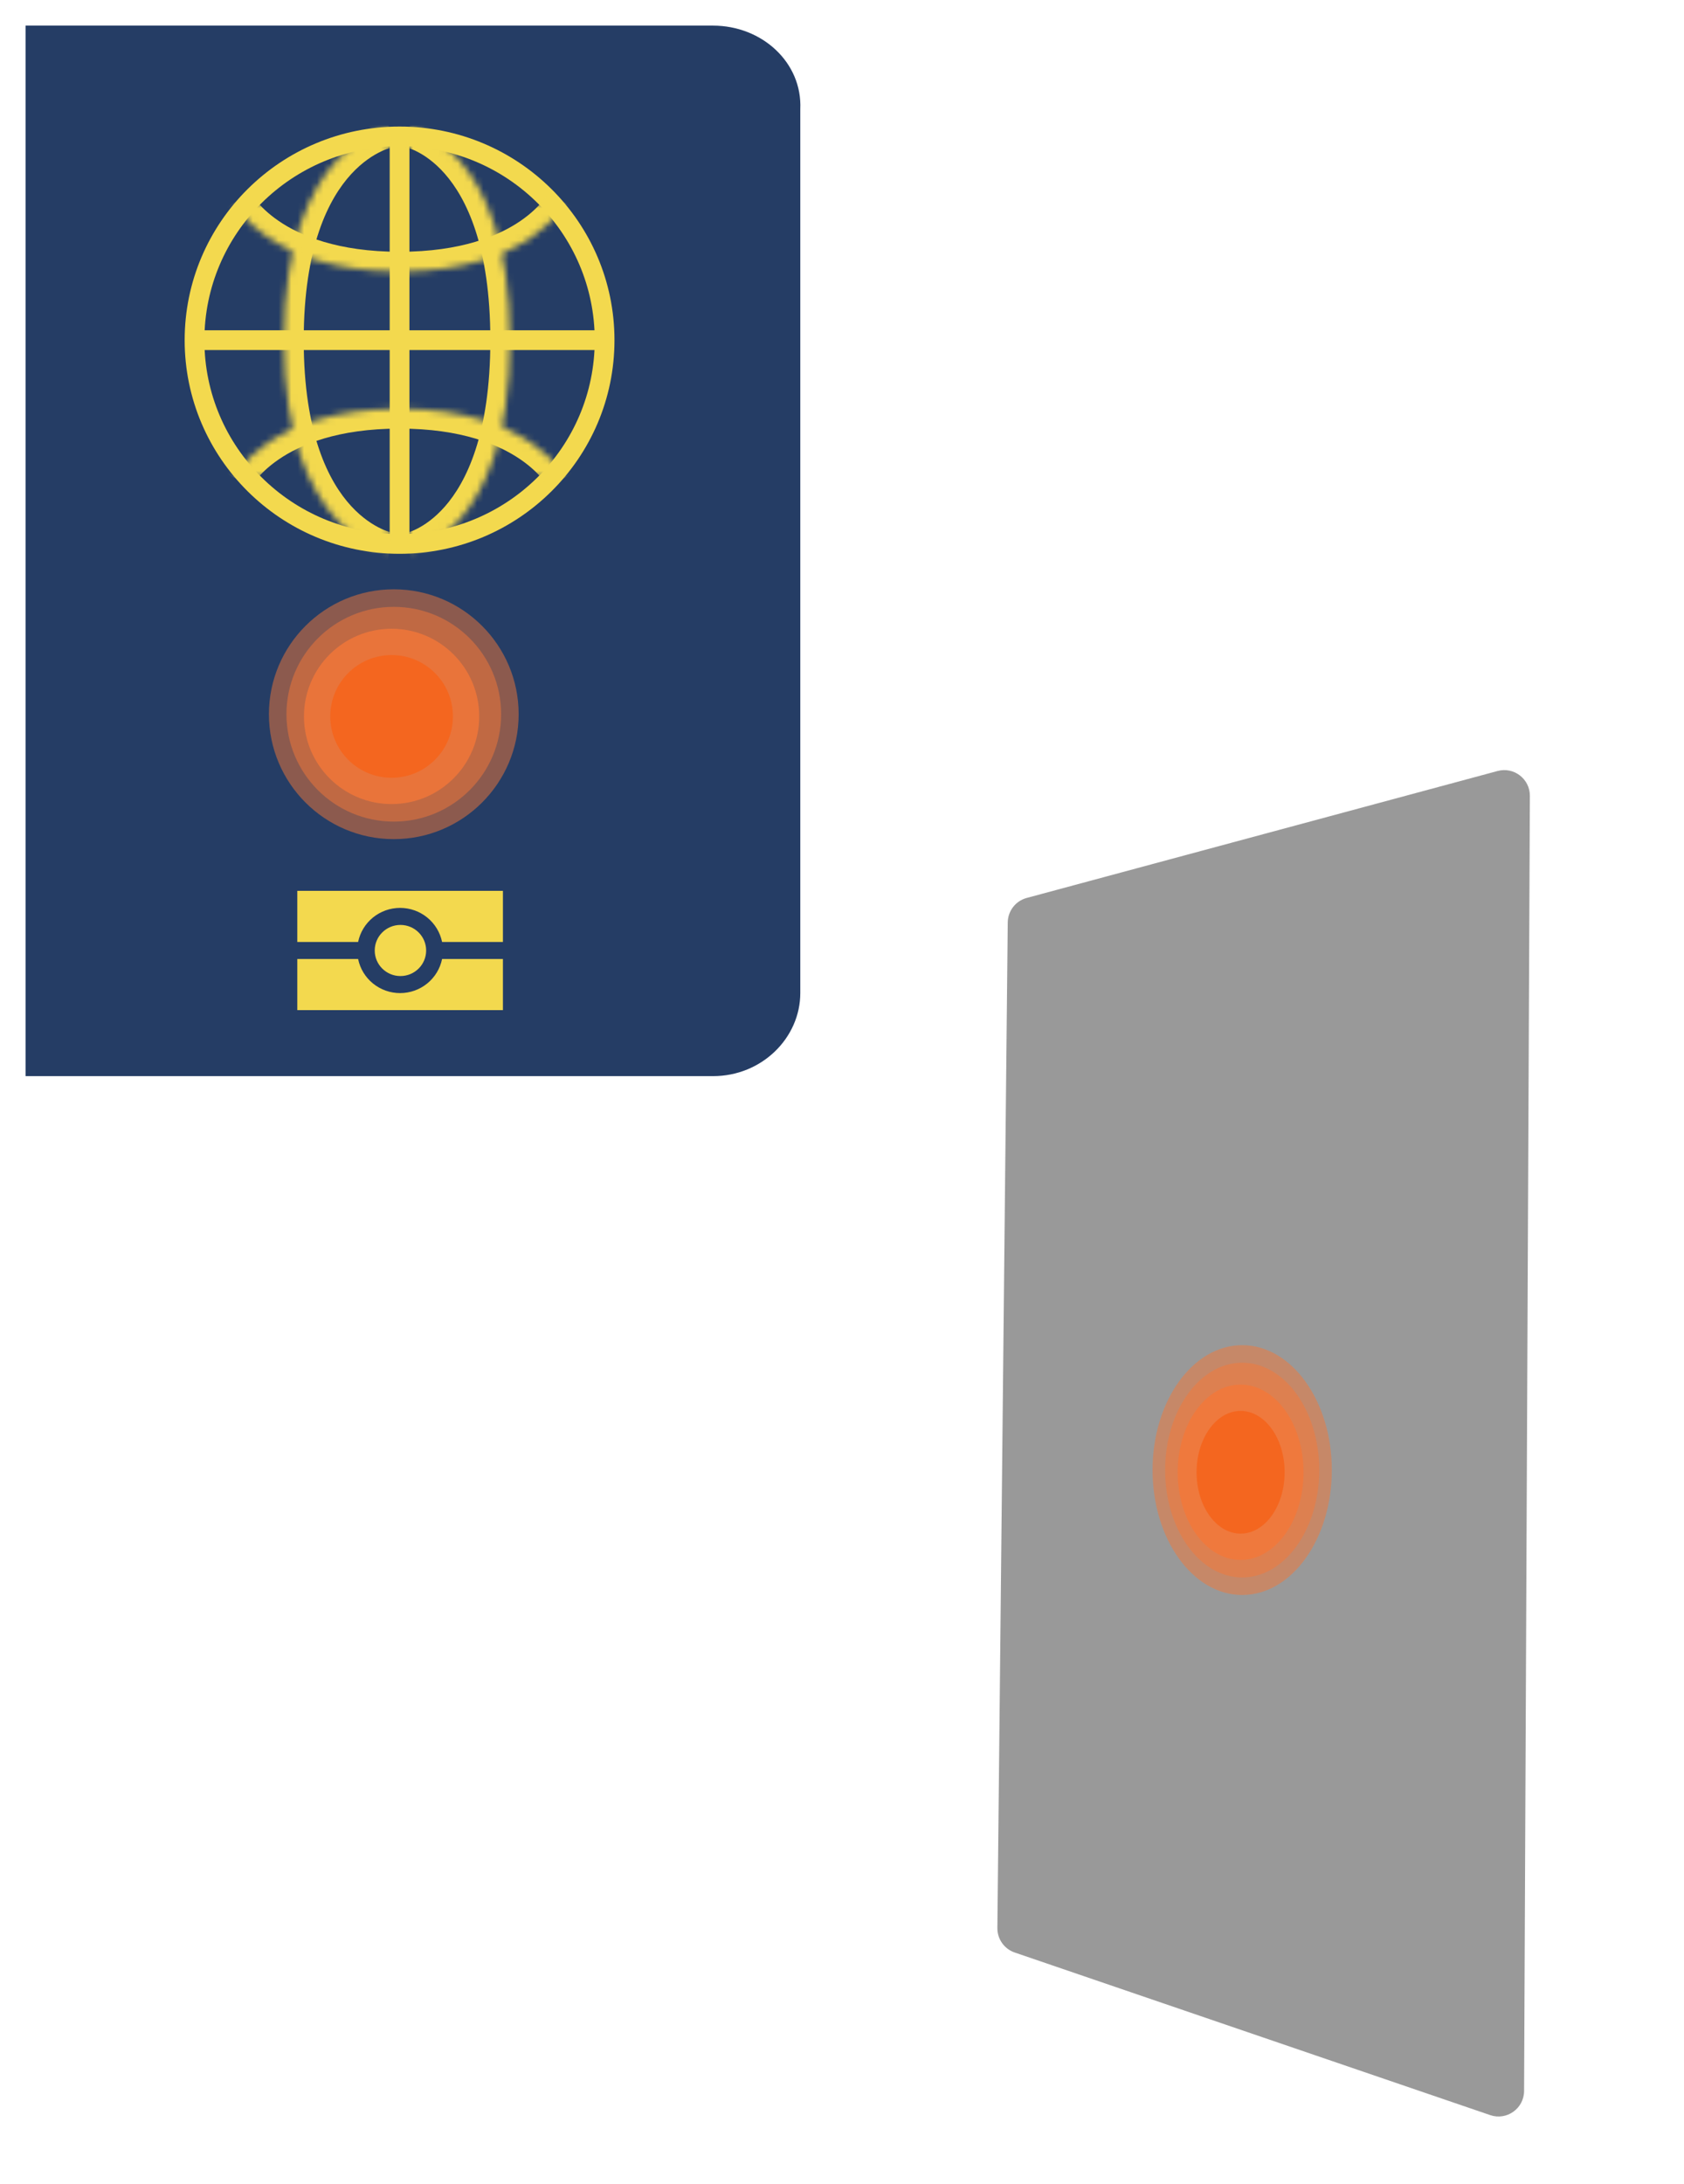 <svg width="263" height="341" viewBox="0 0 263 341" fill="none" xmlns="http://www.w3.org/2000/svg">
<path d="M238.025 326.432L238.928 124.244C238.94 121.604 236.437 119.677 233.888 120.364L160.345 140.183C158.614 140.65 157.405 142.211 157.386 144.004L155.766 300.988C155.748 302.713 156.839 304.256 158.472 304.814L232.731 330.199C235.32 331.084 238.013 329.167 238.025 326.432Z" fill="#999999"/>
<g filter="url(#filter0_d_93724_15829)">
<path d="M110.389 3L3 3L3 167H110.357C118.013 167 123.987 160.995 123.987 154.028V16.052C124.321 8.766 118.013 3 110.357 3" fill="#253D65"/>
</g>
<path d="M62.539 152.376C64.757 152.376 66.554 150.59 66.554 148.386C66.554 146.183 64.757 144.396 62.539 144.396C60.321 144.396 58.523 146.183 58.523 148.386C58.523 150.59 60.321 152.376 62.539 152.376Z" fill="#F3D94E"/>
<path d="M46.43 139.076V147.056H55.928C56.236 145.554 57.057 144.204 58.252 143.234C59.447 142.264 60.942 141.735 62.485 141.735C64.028 141.735 65.523 142.264 66.719 143.234C67.913 144.204 68.734 145.554 69.043 147.056H78.545V139.076H46.43Z" fill="#F3D94E"/>
<path d="M78.545 157.696V149.716H69.043C68.734 151.218 67.913 152.568 66.719 153.538C65.523 154.507 64.028 155.037 62.485 155.037C60.942 155.037 59.447 154.507 58.252 153.538C57.057 152.568 56.236 151.218 55.928 149.716H46.43V157.696H78.545Z" fill="#F3D94E"/>
<path d="M62.403 84.915H62.402C44.706 84.916 30.38 70.667 30.381 53.108L30.381 53.108C30.378 35.548 44.706 21.298 62.404 21.298C80.099 21.298 94.426 35.548 94.425 53.107V53.107C94.426 70.667 80.098 84.917 62.403 84.915Z" stroke="#F3D94E" stroke-width="3.083" stroke-miterlimit="10"/>
<path d="M62.402 19.879V86.336" stroke="#F3D94E" stroke-width="3.083" stroke-miterlimit="10"/>
<path d="M95.844 53.106H28.961" stroke="#F3D94E" stroke-width="3.083" stroke-miterlimit="10"/>
<mask id="path-9-inside-1_93724_15829" fill="white">
<path d="M60.778 19.954C60.778 19.954 44.352 22.646 44.352 53.108C44.352 83.57 60.778 86.215 60.778 86.215"/>
</mask>
<path d="M60.778 19.954C60.28 16.911 60.277 16.912 60.274 16.912C60.273 16.913 60.27 16.913 60.268 16.913C60.264 16.914 60.26 16.915 60.255 16.916C60.246 16.917 60.236 16.919 60.224 16.921C60.202 16.925 60.175 16.93 60.145 16.936C60.083 16.948 60.007 16.963 59.915 16.984C59.732 17.026 59.489 17.086 59.196 17.173C58.611 17.347 57.82 17.625 56.894 18.064C55.036 18.942 52.646 20.456 50.292 23.025C45.542 28.208 41.269 37.309 41.269 53.108H47.434C47.434 38.445 51.375 30.969 54.838 27.191C56.59 25.278 58.307 24.215 59.53 23.637C60.144 23.347 60.636 23.177 60.948 23.084C61.105 23.038 61.215 23.011 61.273 22.998C61.301 22.992 61.317 22.989 61.318 22.989C61.318 22.989 61.315 22.989 61.308 22.99C61.305 22.991 61.301 22.992 61.295 22.993C61.293 22.993 61.29 22.994 61.287 22.994C61.285 22.994 61.283 22.995 61.282 22.995C61.279 22.995 61.277 22.996 60.778 19.954ZM41.269 53.108C41.269 68.907 45.542 77.998 50.295 83.171C52.65 85.734 55.042 87.242 56.9 88.116C57.827 88.551 58.618 88.828 59.204 89C59.498 89.086 59.74 89.146 59.923 89.187C60.015 89.207 60.092 89.223 60.153 89.234C60.184 89.24 60.21 89.245 60.233 89.249C60.244 89.251 60.254 89.253 60.264 89.254C60.268 89.255 60.273 89.256 60.277 89.257C60.279 89.257 60.282 89.257 60.283 89.258C60.285 89.258 60.288 89.258 60.778 86.215C61.268 83.171 61.271 83.172 61.273 83.172C61.274 83.172 61.277 83.173 61.278 83.173C61.281 83.174 61.284 83.174 61.287 83.174C61.292 83.175 61.297 83.176 61.3 83.177C61.307 83.178 61.31 83.178 61.309 83.178C61.308 83.178 61.293 83.175 61.264 83.169C61.207 83.156 61.096 83.129 60.941 83.084C60.628 82.992 60.136 82.824 59.523 82.536C58.301 81.962 56.586 80.905 54.835 78.999C51.375 75.234 47.434 67.772 47.434 53.108H41.269Z" fill="#F3D94E" mask="url(#path-9-inside-1_93724_15829)"/>
<mask id="path-11-inside-2_93724_15829" fill="white">
<path d="M63.938 19.954C63.938 19.954 79.662 22.646 79.662 53.108C79.662 83.57 63.938 86.261 63.938 86.261"/>
</mask>
<path d="M63.938 19.954C63.417 22.992 63.414 22.992 63.412 22.991C63.411 22.991 63.408 22.991 63.407 22.99C63.404 22.99 63.4 22.989 63.398 22.989C63.392 22.988 63.387 22.987 63.383 22.986C63.376 22.985 63.372 22.984 63.371 22.984C63.369 22.983 63.382 22.986 63.407 22.992C63.457 23.004 63.557 23.029 63.701 23.074C63.99 23.163 64.451 23.329 65.029 23.614C66.179 24.182 67.809 25.234 69.483 27.141C72.796 30.917 76.579 38.412 76.579 53.108H82.745C82.745 37.343 78.666 28.26 74.117 23.075C71.859 20.5 69.559 18.975 67.76 18.086C66.864 17.643 66.096 17.361 65.525 17.184C65.239 17.095 65.002 17.033 64.822 16.991C64.731 16.97 64.655 16.953 64.594 16.941C64.564 16.935 64.537 16.929 64.514 16.925C64.503 16.923 64.493 16.921 64.483 16.919C64.478 16.919 64.474 16.918 64.47 16.917C64.468 16.917 64.465 16.916 64.463 16.916C64.461 16.916 64.458 16.915 63.938 19.954ZM76.579 53.108C76.579 67.805 72.796 75.299 69.483 79.075C67.81 80.981 66.179 82.033 65.029 82.601C64.451 82.886 63.99 83.052 63.702 83.141C63.557 83.186 63.457 83.211 63.407 83.223C63.382 83.229 63.37 83.231 63.371 83.231C63.372 83.231 63.376 83.23 63.384 83.228C63.388 83.228 63.392 83.227 63.398 83.226C63.401 83.225 63.404 83.225 63.407 83.224C63.409 83.224 63.411 83.224 63.412 83.223C63.415 83.223 63.417 83.222 63.938 86.261C64.457 89.3 64.46 89.299 64.463 89.299C64.464 89.299 64.467 89.298 64.469 89.298C64.474 89.297 64.478 89.296 64.483 89.295C64.492 89.293 64.503 89.292 64.514 89.29C64.537 89.285 64.564 89.28 64.594 89.274C64.655 89.262 64.731 89.245 64.821 89.224C65.002 89.181 65.239 89.119 65.525 89.031C66.096 88.854 66.864 88.571 67.76 88.129C69.559 87.24 71.859 85.715 74.117 83.141C78.666 77.956 82.745 68.874 82.745 53.108H76.579Z" fill="#F3D94E" mask="url(#path-11-inside-2_93724_15829)"/>
<mask id="path-13-inside-3_93724_15829" fill="white">
<path d="M36.512 31.67C36.512 31.67 41.906 42.389 62.402 42.389C82.899 42.389 88.293 31.67 88.293 31.67"/>
</mask>
<path d="M36.512 31.67C33.758 33.056 33.759 33.058 33.76 33.06C33.76 33.061 33.761 33.063 33.762 33.064C33.764 33.067 33.766 33.071 33.767 33.074C33.771 33.081 33.775 33.088 33.779 33.096C33.787 33.113 33.797 33.132 33.809 33.153C33.831 33.196 33.86 33.248 33.895 33.311C33.966 33.435 34.062 33.597 34.187 33.792C34.435 34.181 34.797 34.699 35.293 35.302C36.286 36.51 37.811 38.053 40.028 39.572C44.494 42.633 51.585 45.472 62.402 45.472V39.306C52.723 39.306 46.869 36.786 43.513 34.486C41.82 33.326 40.716 32.19 40.056 31.387C39.726 30.985 39.507 30.666 39.38 30.469C39.317 30.37 39.278 30.302 39.259 30.27C39.25 30.254 39.246 30.246 39.247 30.248C39.248 30.25 39.25 30.253 39.253 30.259C39.254 30.262 39.256 30.265 39.258 30.27C39.259 30.272 39.26 30.274 39.262 30.276C39.262 30.278 39.263 30.28 39.264 30.28C39.264 30.282 39.266 30.284 36.512 31.67ZM62.402 45.472C73.22 45.472 80.311 42.633 84.776 39.572C86.993 38.053 88.519 36.51 89.511 35.302C90.007 34.699 90.369 34.181 90.618 33.792C90.742 33.597 90.838 33.435 90.909 33.311C90.944 33.248 90.973 33.196 90.996 33.153C91.007 33.132 91.017 33.113 91.025 33.096C91.03 33.088 91.034 33.081 91.037 33.074C91.039 33.071 91.04 33.067 91.042 33.064C91.043 33.063 91.044 33.061 91.044 33.06C91.045 33.058 91.046 33.056 88.293 31.67C85.539 30.284 85.54 30.282 85.541 30.28C85.541 30.28 85.542 30.278 85.543 30.276C85.544 30.274 85.545 30.272 85.546 30.27C85.548 30.265 85.55 30.262 85.552 30.259C85.555 30.253 85.556 30.25 85.557 30.248C85.558 30.246 85.554 30.254 85.545 30.27C85.527 30.302 85.487 30.37 85.424 30.469C85.298 30.666 85.078 30.985 84.748 31.387C84.088 32.19 82.985 33.326 81.291 34.486C77.935 36.786 72.081 39.306 62.402 39.306V45.472Z" fill="#F3D94E" mask="url(#path-13-inside-3_93724_15829)"/>
<mask id="path-15-inside-4_93724_15829" fill="white">
<path d="M36.512 74.546C36.512 74.546 41.906 63.827 62.402 63.827C82.899 63.827 88.293 74.546 88.293 74.546"/>
</mask>
<path d="M36.512 74.546C39.266 75.932 39.264 75.934 39.264 75.936C39.263 75.936 39.262 75.938 39.262 75.94C39.26 75.942 39.259 75.944 39.258 75.946C39.256 75.951 39.254 75.954 39.253 75.957C39.25 75.963 39.248 75.966 39.247 75.968C39.246 75.97 39.25 75.962 39.259 75.946C39.278 75.914 39.317 75.846 39.38 75.747C39.507 75.55 39.726 75.231 40.056 74.829C40.716 74.026 41.82 72.89 43.513 71.73C46.869 69.43 52.723 66.91 62.402 66.91V60.744C51.585 60.744 44.494 63.584 40.028 66.644C37.811 68.163 36.286 69.706 35.293 70.914C34.797 71.517 34.435 72.035 34.187 72.424C34.062 72.619 33.966 72.781 33.895 72.905C33.86 72.968 33.831 73.02 33.809 73.063C33.797 73.085 33.787 73.103 33.779 73.12C33.775 73.128 33.771 73.135 33.767 73.142C33.766 73.145 33.764 73.149 33.762 73.152C33.761 73.153 33.76 73.155 33.76 73.156C33.759 73.158 33.758 73.16 36.512 74.546ZM62.402 66.91C72.081 66.91 77.935 69.43 81.291 71.73C82.985 72.89 84.088 74.026 84.748 74.829C85.078 75.231 85.298 75.55 85.424 75.747C85.487 75.846 85.527 75.914 85.545 75.946C85.554 75.962 85.558 75.97 85.557 75.968C85.556 75.966 85.555 75.963 85.552 75.957C85.55 75.954 85.548 75.951 85.546 75.946C85.545 75.944 85.544 75.942 85.543 75.94C85.542 75.938 85.541 75.936 85.541 75.936C85.54 75.934 85.539 75.932 88.293 74.546C91.046 73.16 91.045 73.158 91.044 73.156C91.044 73.155 91.043 73.153 91.042 73.152C91.04 73.149 91.039 73.145 91.037 73.142C91.034 73.135 91.03 73.128 91.025 73.12C91.017 73.103 91.007 73.085 90.996 73.063C90.973 73.02 90.944 72.968 90.909 72.905C90.838 72.781 90.742 72.619 90.618 72.424C90.369 72.035 90.007 71.517 89.511 70.914C88.519 69.706 86.993 68.163 84.776 66.644C80.311 63.584 73.22 60.744 62.402 60.744V66.91Z" fill="#F3D94E" mask="url(#path-15-inside-4_93724_15829)"/>
<g opacity="0.5" filter="url(#filter1_d_93724_15829)">
<circle cx="61.5" cy="111.5" r="19.5" fill="#F47738"/>
</g>
<g opacity="0.5" filter="url(#filter2_d_93724_15829)">
<circle cx="61.501" cy="111.5" r="16.763" fill="#F47738"/>
</g>
<g opacity="0.8" filter="url(#filter3_d_93724_15829)">
<circle cx="61.157" cy="111.842" r="13.684" fill="#F47738"/>
</g>
<g filter="url(#filter4_d_93724_15829)">
<circle cx="61.157" cy="111.842" r="9.579" fill="#F4661F"/>
</g>
<g opacity="0.5" filter="url(#filter5_d_93724_15829)">
<ellipse cx="194" cy="229.5" rx="14" ry="19.5" fill="#F47738"/>
</g>
<g opacity="0.5" filter="url(#filter6_d_93724_15829)">
<ellipse cx="194" cy="229.5" rx="12.035" ry="16.763" fill="#F47738"/>
</g>
<g opacity="0.8" filter="url(#filter7_d_93724_15829)">
<ellipse cx="193.754" cy="229.842" rx="9.825" ry="13.684" fill="#F47738"/>
</g>
<g filter="url(#filter8_d_93724_15829)">
<ellipse cx="193.752" cy="229.842" rx="6.877" ry="9.579" fill="#F4661F"/>
</g>
<defs>
<filter id="filter0_d_93724_15829" x="0" y="0" width="129" height="172" filterUnits="userSpaceOnUse" color-interpolation-filters="sRGB">
<feFlood flood-opacity="0" result="BackgroundImageFix"/>
<feColorMatrix in="SourceAlpha" type="matrix" values="0 0 0 0 0 0 0 0 0 0 0 0 0 0 0 0 0 0 127 0" result="hardAlpha"/>
<feOffset dx="1" dy="1"/>
<feGaussianBlur stdDeviation="2"/>
<feComposite in2="hardAlpha" operator="out"/>
<feColorMatrix type="matrix" values="0 0 0 0 0 0 0 0 0 0 0 0 0 0 0 0 0 0 0.9 0"/>
<feBlend mode="normal" in2="BackgroundImageFix" result="effect1_dropShadow_93724_15829"/>
<feBlend mode="normal" in="SourceGraphic" in2="effect1_dropShadow_93724_15829" result="shape"/>
</filter>
<filter id="filter1_d_93724_15829" x="38" y="88" width="47" height="47" filterUnits="userSpaceOnUse" color-interpolation-filters="sRGB">
<feFlood flood-opacity="0" result="BackgroundImageFix"/>
<feColorMatrix in="SourceAlpha" type="matrix" values="0 0 0 0 0 0 0 0 0 0 0 0 0 0 0 0 0 0 127 0" result="hardAlpha"/>
<feOffset/>
<feGaussianBlur stdDeviation="2"/>
<feComposite in2="hardAlpha" operator="out"/>
<feColorMatrix type="matrix" values="0 0 0 0 0 0 0 0 0 0 0 0 0 0 0 0 0 0 0.25 0"/>
<feBlend mode="normal" in2="BackgroundImageFix" result="effect1_dropShadow_93724_15829"/>
<feBlend mode="normal" in="SourceGraphic" in2="effect1_dropShadow_93724_15829" result="shape"/>
</filter>
<filter id="filter2_d_93724_15829" x="40.738" y="90.737" width="41.527" height="41.526" filterUnits="userSpaceOnUse" color-interpolation-filters="sRGB">
<feFlood flood-opacity="0" result="BackgroundImageFix"/>
<feColorMatrix in="SourceAlpha" type="matrix" values="0 0 0 0 0 0 0 0 0 0 0 0 0 0 0 0 0 0 127 0" result="hardAlpha"/>
<feOffset/>
<feGaussianBlur stdDeviation="2"/>
<feComposite in2="hardAlpha" operator="out"/>
<feColorMatrix type="matrix" values="0 0 0 0 0 0 0 0 0 0 0 0 0 0 0 0 0 0 0.25 0"/>
<feBlend mode="normal" in2="BackgroundImageFix" result="effect1_dropShadow_93724_15829"/>
<feBlend mode="normal" in="SourceGraphic" in2="effect1_dropShadow_93724_15829" result="shape"/>
</filter>
<filter id="filter3_d_93724_15829" x="42.473" y="93.158" width="37.367" height="37.369" filterUnits="userSpaceOnUse" color-interpolation-filters="sRGB">
<feFlood flood-opacity="0" result="BackgroundImageFix"/>
<feColorMatrix in="SourceAlpha" type="matrix" values="0 0 0 0 0 0 0 0 0 0 0 0 0 0 0 0 0 0 127 0" result="hardAlpha"/>
<feOffset/>
<feGaussianBlur stdDeviation="2.5"/>
<feComposite in2="hardAlpha" operator="out"/>
<feColorMatrix type="matrix" values="0 0 0 0 0 0 0 0 0 0 0 0 0 0 0 0 0 0 0.25 0"/>
<feBlend mode="normal" in2="BackgroundImageFix" result="effect1_dropShadow_93724_15829"/>
<feBlend mode="normal" in="SourceGraphic" in2="effect1_dropShadow_93724_15829" result="shape"/>
</filter>
<filter id="filter4_d_93724_15829" x="47.578" y="98.263" width="27.156" height="27.158" filterUnits="userSpaceOnUse" color-interpolation-filters="sRGB">
<feFlood flood-opacity="0" result="BackgroundImageFix"/>
<feColorMatrix in="SourceAlpha" type="matrix" values="0 0 0 0 0 0 0 0 0 0 0 0 0 0 0 0 0 0 127 0" result="hardAlpha"/>
<feOffset/>
<feGaussianBlur stdDeviation="2"/>
<feComposite in2="hardAlpha" operator="out"/>
<feColorMatrix type="matrix" values="0 0 0 0 0 0 0 0 0 0 0 0 0 0 0 0 0 0 0.25 0"/>
<feBlend mode="normal" in2="BackgroundImageFix" result="effect1_dropShadow_93724_15829"/>
<feBlend mode="normal" in="SourceGraphic" in2="effect1_dropShadow_93724_15829" result="shape"/>
</filter>
<filter id="filter5_d_93724_15829" x="176" y="206" width="36" height="47" filterUnits="userSpaceOnUse" color-interpolation-filters="sRGB">
<feFlood flood-opacity="0" result="BackgroundImageFix"/>
<feColorMatrix in="SourceAlpha" type="matrix" values="0 0 0 0 0 0 0 0 0 0 0 0 0 0 0 0 0 0 127 0" result="hardAlpha"/>
<feOffset/>
<feGaussianBlur stdDeviation="2"/>
<feComposite in2="hardAlpha" operator="out"/>
<feColorMatrix type="matrix" values="0 0 0 0 0 0 0 0 0 0 0 0 0 0 0 0 0 0 0.25 0"/>
<feBlend mode="normal" in2="BackgroundImageFix" result="effect1_dropShadow_93724_15829"/>
<feBlend mode="normal" in="SourceGraphic" in2="effect1_dropShadow_93724_15829" result="shape"/>
</filter>
<filter id="filter6_d_93724_15829" x="177.965" y="208.737" width="32.07" height="41.526" filterUnits="userSpaceOnUse" color-interpolation-filters="sRGB">
<feFlood flood-opacity="0" result="BackgroundImageFix"/>
<feColorMatrix in="SourceAlpha" type="matrix" values="0 0 0 0 0 0 0 0 0 0 0 0 0 0 0 0 0 0 127 0" result="hardAlpha"/>
<feOffset/>
<feGaussianBlur stdDeviation="2"/>
<feComposite in2="hardAlpha" operator="out"/>
<feColorMatrix type="matrix" values="0 0 0 0 0 0 0 0 0 0 0 0 0 0 0 0 0 0 0.25 0"/>
<feBlend mode="normal" in2="BackgroundImageFix" result="effect1_dropShadow_93724_15829"/>
<feBlend mode="normal" in="SourceGraphic" in2="effect1_dropShadow_93724_15829" result="shape"/>
</filter>
<filter id="filter7_d_93724_15829" x="178.93" y="211.158" width="29.648" height="37.369" filterUnits="userSpaceOnUse" color-interpolation-filters="sRGB">
<feFlood flood-opacity="0" result="BackgroundImageFix"/>
<feColorMatrix in="SourceAlpha" type="matrix" values="0 0 0 0 0 0 0 0 0 0 0 0 0 0 0 0 0 0 127 0" result="hardAlpha"/>
<feOffset/>
<feGaussianBlur stdDeviation="2.5"/>
<feComposite in2="hardAlpha" operator="out"/>
<feColorMatrix type="matrix" values="0 0 0 0 0 0 0 0 0 0 0 0 0 0 0 0 0 0 0.25 0"/>
<feBlend mode="normal" in2="BackgroundImageFix" result="effect1_dropShadow_93724_15829"/>
<feBlend mode="normal" in="SourceGraphic" in2="effect1_dropShadow_93724_15829" result="shape"/>
</filter>
<filter id="filter8_d_93724_15829" x="182.875" y="216.263" width="21.754" height="27.158" filterUnits="userSpaceOnUse" color-interpolation-filters="sRGB">
<feFlood flood-opacity="0" result="BackgroundImageFix"/>
<feColorMatrix in="SourceAlpha" type="matrix" values="0 0 0 0 0 0 0 0 0 0 0 0 0 0 0 0 0 0 127 0" result="hardAlpha"/>
<feOffset/>
<feGaussianBlur stdDeviation="2"/>
<feComposite in2="hardAlpha" operator="out"/>
<feColorMatrix type="matrix" values="0 0 0 0 0 0 0 0 0 0 0 0 0 0 0 0 0 0 0.25 0"/>
<feBlend mode="normal" in2="BackgroundImageFix" result="effect1_dropShadow_93724_15829"/>
<feBlend mode="normal" in="SourceGraphic" in2="effect1_dropShadow_93724_15829" result="shape"/>
</filter>
</defs>
</svg>
